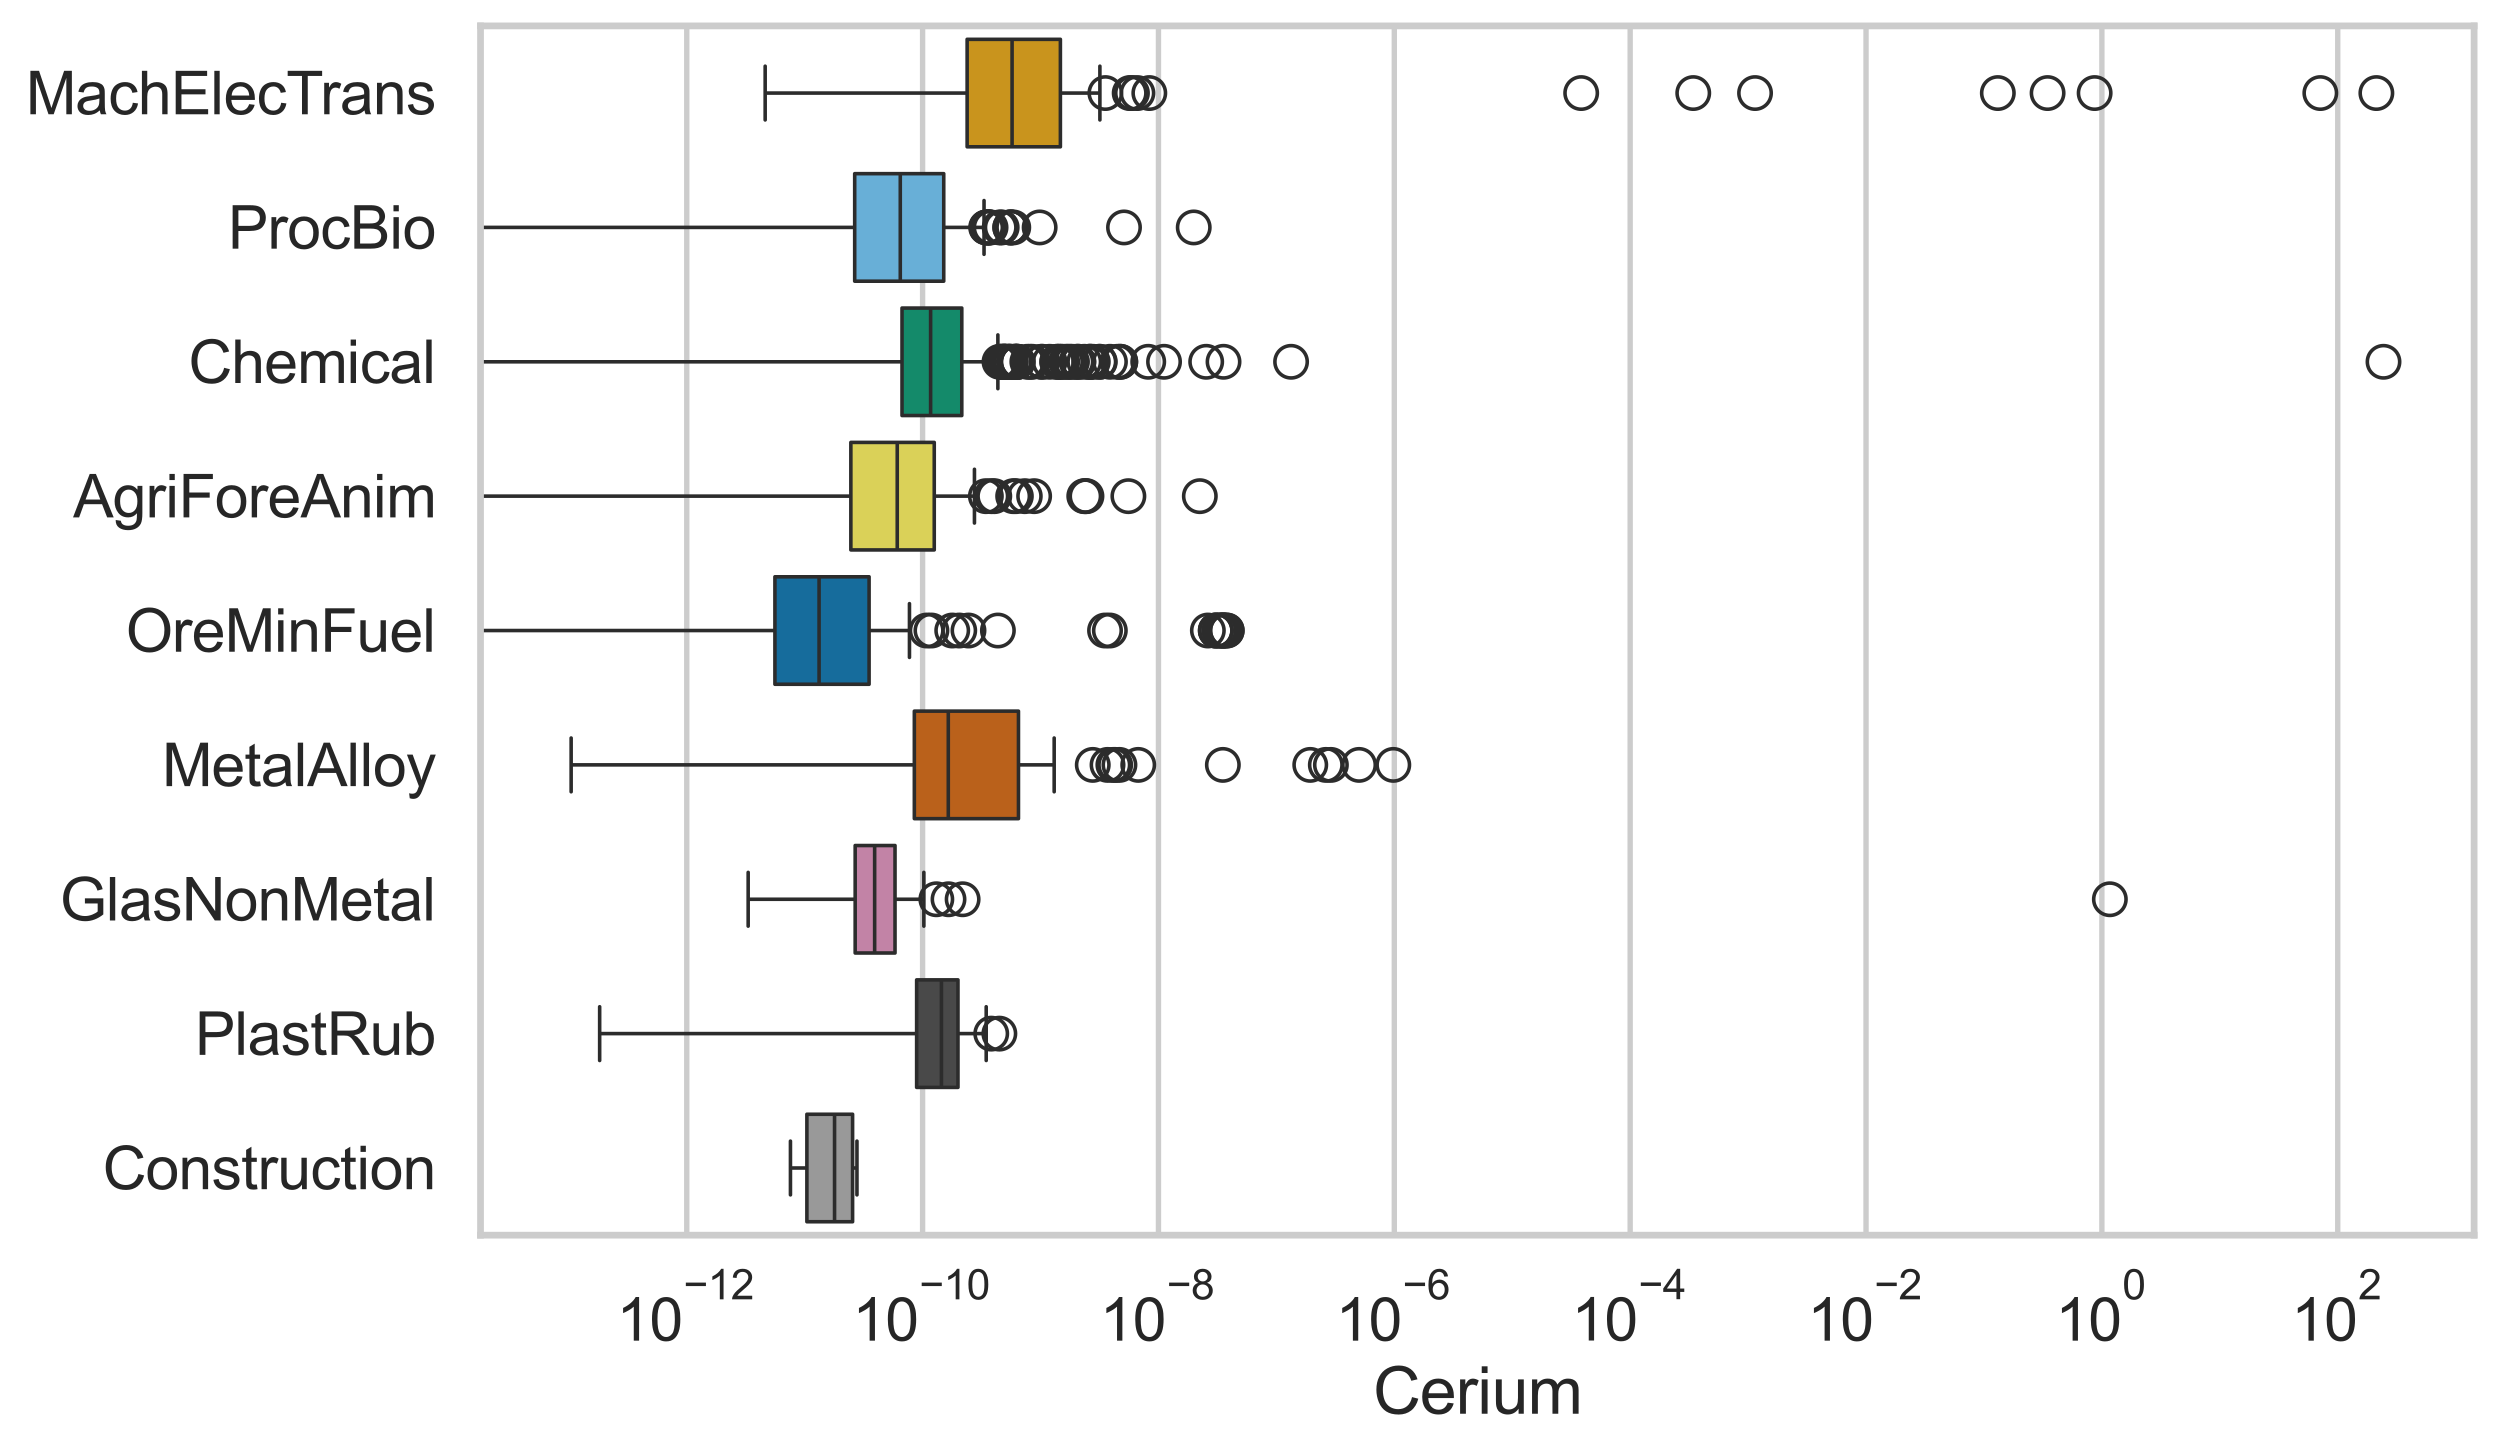 <?xml version="1.0" encoding="utf-8" standalone="no"?>
<!DOCTYPE svg PUBLIC "-//W3C//DTD SVG 1.1//EN"
  "http://www.w3.org/Graphics/SVG/1.1/DTD/svg11.dtd">
<svg xmlns:xlink="http://www.w3.org/1999/xlink" width="695.577pt" height="404.121pt" viewBox="0 0 695.577 404.121" xmlns="http://www.w3.org/2000/svg" version="1.1">
 <defs>
  <style type="text/css">*{stroke-linejoin: round; stroke-linecap: butt}</style>
 </defs>
 <g id="figure_1">
  <g id="patch_1">
   <path d="M 0 404.121 
L 695.577 404.121 
L 695.577 0 
L 0 0 
z
" style="fill: #ffffff"/>
  </g>
  <g id="axes_1">
   <g id="patch_2">
    <path d="M 133.697 343.665 
L 688.377 343.665 
L 688.377 7.2 
L 133.697 7.2 
z
" style="fill: #ffffff"/>
   </g>
   <g id="matplotlib.axis_1">
    <g id="xtick_1">
     <g id="line2d_1">
      <path d="M 191.075 343.665 
L 191.075 7.2 
" clip-path="url(#ped6ad62473)" style="fill: none; stroke: #cccccc; stroke-width: 1.5; stroke-linecap: round"/>
     </g>
     <g id="text_1">
      <!-- $\mathdefault{10^{-12}}$ -->
      <g style="fill: #262626" transform="translate(171.523 373.18) scale(0.165 -0.165)">
       <defs>
        <path id="ArialMT-31" d="M 2384 0 
L 1822 0 
L 1822 3584 
Q 1619 3391 1289 3197 
Q 959 3003 697 2906 
L 697 3450 
Q 1169 3672 1522 3987 
Q 1875 4303 2022 4600 
L 2384 4600 
L 2384 0 
z
" transform="scale(0.016)"/>
        <path id="ArialMT-30" d="M 266 2259 
Q 266 3072 433 3567 
Q 600 4063 929 4331 
Q 1259 4600 1759 4600 
Q 2128 4600 2406 4451 
Q 2684 4303 2865 4023 
Q 3047 3744 3150 3342 
Q 3253 2941 3253 2259 
Q 3253 1453 3087 958 
Q 2922 463 2592 192 
Q 2263 -78 1759 -78 
Q 1097 -78 719 397 
Q 266 969 266 2259 
z
M 844 2259 
Q 844 1131 1108 757 
Q 1372 384 1759 384 
Q 2147 384 2411 759 
Q 2675 1134 2675 2259 
Q 2675 3391 2411 3762 
Q 2147 4134 1753 4134 
Q 1366 4134 1134 3806 
Q 844 3388 844 2259 
z
" transform="scale(0.016)"/>
        <path id="ArialMT-2212" d="M 3381 1997 
L 356 1997 
L 356 2522 
L 3381 2522 
L 3381 1997 
z
" transform="scale(0.016)"/>
        <path id="ArialMT-32" d="M 3222 541 
L 3222 0 
L 194 0 
Q 188 203 259 391 
Q 375 700 629 1000 
Q 884 1300 1366 1694 
Q 2113 2306 2375 2664 
Q 2638 3022 2638 3341 
Q 2638 3675 2398 3904 
Q 2159 4134 1775 4134 
Q 1369 4134 1125 3890 
Q 881 3647 878 3216 
L 300 3275 
Q 359 3922 746 4261 
Q 1134 4600 1788 4600 
Q 2447 4600 2831 4234 
Q 3216 3869 3216 3328 
Q 3216 3053 3103 2787 
Q 2991 2522 2730 2228 
Q 2469 1934 1863 1422 
Q 1356 997 1212 845 
Q 1069 694 975 541 
L 3222 541 
z
" transform="scale(0.016)"/>
       </defs>
       <use xlink:href="#ArialMT-31" transform="translate(0 0.994)"/>
       <use xlink:href="#ArialMT-30" transform="translate(55.615 0.994)"/>
       <use xlink:href="#ArialMT-2212" transform="translate(112.973 70.688) scale(0.7)"/>
       <use xlink:href="#ArialMT-31" transform="translate(153.852 70.688) scale(0.7)"/>
       <use xlink:href="#ArialMT-32" transform="translate(192.782 70.688) scale(0.7)"/>
      </g>
     </g>
    </g>
    <g id="xtick_2">
     <g id="line2d_2">
      <path d="M 256.697 343.665 
L 256.697 7.2 
" clip-path="url(#ped6ad62473)" style="fill: none; stroke: #cccccc; stroke-width: 1.5; stroke-linecap: round"/>
     </g>
     <g id="text_2">
      <!-- $\mathdefault{10^{-10}}$ -->
      <g style="fill: #262626" transform="translate(237.145 373.18) scale(0.165 -0.165)">
       <use xlink:href="#ArialMT-31" transform="translate(0 0.994)"/>
       <use xlink:href="#ArialMT-30" transform="translate(55.615 0.994)"/>
       <use xlink:href="#ArialMT-2212" transform="translate(112.973 70.688) scale(0.7)"/>
       <use xlink:href="#ArialMT-31" transform="translate(153.852 70.688) scale(0.7)"/>
       <use xlink:href="#ArialMT-30" transform="translate(192.782 70.688) scale(0.7)"/>
      </g>
     </g>
    </g>
    <g id="xtick_3">
     <g id="line2d_3">
      <path d="M 322.319 343.665 
L 322.319 7.2 
" clip-path="url(#ped6ad62473)" style="fill: none; stroke: #cccccc; stroke-width: 1.5; stroke-linecap: round"/>
     </g>
     <g id="text_3">
      <!-- $\mathdefault{10^{-8}}$ -->
      <g style="fill: #262626" transform="translate(305.984 373.18) scale(0.165 -0.165)">
       <defs>
        <path id="ArialMT-38" d="M 1131 2484 
Q 781 2613 612 2850 
Q 444 3088 444 3419 
Q 444 3919 803 4259 
Q 1163 4600 1759 4600 
Q 2359 4600 2725 4251 
Q 3091 3903 3091 3403 
Q 3091 3084 2923 2848 
Q 2756 2613 2416 2484 
Q 2838 2347 3058 2040 
Q 3278 1734 3278 1309 
Q 3278 722 2862 322 
Q 2447 -78 1769 -78 
Q 1091 -78 675 323 
Q 259 725 259 1325 
Q 259 1772 486 2073 
Q 713 2375 1131 2484 
z
M 1019 3438 
Q 1019 3113 1228 2906 
Q 1438 2700 1772 2700 
Q 2097 2700 2305 2904 
Q 2513 3109 2513 3406 
Q 2513 3716 2298 3927 
Q 2084 4138 1766 4138 
Q 1444 4138 1231 3931 
Q 1019 3725 1019 3438 
z
M 838 1322 
Q 838 1081 952 856 
Q 1066 631 1291 507 
Q 1516 384 1775 384 
Q 2178 384 2440 643 
Q 2703 903 2703 1303 
Q 2703 1709 2433 1975 
Q 2163 2241 1756 2241 
Q 1359 2241 1098 1978 
Q 838 1716 838 1322 
z
" transform="scale(0.016)"/>
       </defs>
       <use xlink:href="#ArialMT-31" transform="translate(0 0.994)"/>
       <use xlink:href="#ArialMT-30" transform="translate(55.615 0.994)"/>
       <use xlink:href="#ArialMT-2212" transform="translate(112.973 70.688) scale(0.7)"/>
       <use xlink:href="#ArialMT-38" transform="translate(153.852 70.688) scale(0.7)"/>
      </g>
     </g>
    </g>
    <g id="xtick_4">
     <g id="line2d_4">
      <path d="M 387.941 343.665 
L 387.941 7.2 
" clip-path="url(#ped6ad62473)" style="fill: none; stroke: #cccccc; stroke-width: 1.5; stroke-linecap: round"/>
     </g>
     <g id="text_4">
      <!-- $\mathdefault{10^{-6}}$ -->
      <g style="fill: #262626" transform="translate(371.606 373.18) scale(0.165 -0.165)">
       <defs>
        <path id="ArialMT-36" d="M 3184 3459 
L 2625 3416 
Q 2550 3747 2413 3897 
Q 2184 4138 1850 4138 
Q 1581 4138 1378 3988 
Q 1113 3794 959 3422 
Q 806 3050 800 2363 
Q 1003 2672 1297 2822 
Q 1591 2972 1913 2972 
Q 2475 2972 2870 2558 
Q 3266 2144 3266 1488 
Q 3266 1056 3080 686 
Q 2894 316 2569 119 
Q 2244 -78 1831 -78 
Q 1128 -78 684 439 
Q 241 956 241 2144 
Q 241 3472 731 4075 
Q 1159 4600 1884 4600 
Q 2425 4600 2770 4297 
Q 3116 3994 3184 3459 
z
M 888 1484 
Q 888 1194 1011 928 
Q 1134 663 1356 523 
Q 1578 384 1822 384 
Q 2178 384 2434 671 
Q 2691 959 2691 1453 
Q 2691 1928 2437 2201 
Q 2184 2475 1800 2475 
Q 1419 2475 1153 2201 
Q 888 1928 888 1484 
z
" transform="scale(0.016)"/>
       </defs>
       <use xlink:href="#ArialMT-31" transform="translate(0 0.994)"/>
       <use xlink:href="#ArialMT-30" transform="translate(55.615 0.994)"/>
       <use xlink:href="#ArialMT-2212" transform="translate(112.973 70.688) scale(0.7)"/>
       <use xlink:href="#ArialMT-36" transform="translate(153.852 70.688) scale(0.7)"/>
      </g>
     </g>
    </g>
    <g id="xtick_5">
     <g id="line2d_5">
      <path d="M 453.563 343.665 
L 453.563 7.2 
" clip-path="url(#ped6ad62473)" style="fill: none; stroke: #cccccc; stroke-width: 1.5; stroke-linecap: round"/>
     </g>
     <g id="text_5">
      <!-- $\mathdefault{10^{-4}}$ -->
      <g style="fill: #262626" transform="translate(437.228 373.015) scale(0.165 -0.165)">
       <defs>
        <path id="ArialMT-34" d="M 2069 0 
L 2069 1097 
L 81 1097 
L 81 1613 
L 2172 4581 
L 2631 4581 
L 2631 1613 
L 3250 1613 
L 3250 1097 
L 2631 1097 
L 2631 0 
L 2069 0 
z
M 2069 1613 
L 2069 3678 
L 634 1613 
L 2069 1613 
z
" transform="scale(0.016)"/>
       </defs>
       <use xlink:href="#ArialMT-31" transform="translate(0 0.202)"/>
       <use xlink:href="#ArialMT-30" transform="translate(55.615 0.202)"/>
       <use xlink:href="#ArialMT-2212" transform="translate(112.973 69.895) scale(0.7)"/>
       <use xlink:href="#ArialMT-34" transform="translate(153.852 69.895) scale(0.7)"/>
      </g>
     </g>
    </g>
    <g id="xtick_6">
     <g id="line2d_6">
      <path d="M 519.185 343.665 
L 519.185 7.2 
" clip-path="url(#ped6ad62473)" style="fill: none; stroke: #cccccc; stroke-width: 1.5; stroke-linecap: round"/>
     </g>
     <g id="text_6">
      <!-- $\mathdefault{10^{-2}}$ -->
      <g style="fill: #262626" transform="translate(502.85 373.18) scale(0.165 -0.165)">
       <use xlink:href="#ArialMT-31" transform="translate(0 0.994)"/>
       <use xlink:href="#ArialMT-30" transform="translate(55.615 0.994)"/>
       <use xlink:href="#ArialMT-2212" transform="translate(112.973 70.688) scale(0.7)"/>
       <use xlink:href="#ArialMT-32" transform="translate(153.852 70.688) scale(0.7)"/>
      </g>
     </g>
    </g>
    <g id="xtick_7">
     <g id="line2d_7">
      <path d="M 584.808 343.665 
L 584.808 7.2 
" clip-path="url(#ped6ad62473)" style="fill: none; stroke: #cccccc; stroke-width: 1.5; stroke-linecap: round"/>
     </g>
     <g id="text_7">
      <!-- $\mathdefault{10^{0}}$ -->
      <g style="fill: #262626" transform="translate(571.855 373.18) scale(0.165 -0.165)">
       <use xlink:href="#ArialMT-31" transform="translate(0 0.994)"/>
       <use xlink:href="#ArialMT-30" transform="translate(55.615 0.994)"/>
       <use xlink:href="#ArialMT-30" transform="translate(112.973 70.688) scale(0.7)"/>
      </g>
     </g>
    </g>
    <g id="xtick_8">
     <g id="line2d_8">
      <path d="M 650.43 343.665 
L 650.43 7.2 
" clip-path="url(#ped6ad62473)" style="fill: none; stroke: #cccccc; stroke-width: 1.5; stroke-linecap: round"/>
     </g>
     <g id="text_8">
      <!-- $\mathdefault{10^{2}}$ -->
      <g style="fill: #262626" transform="translate(637.477 373.18) scale(0.165 -0.165)">
       <use xlink:href="#ArialMT-31" transform="translate(0 0.994)"/>
       <use xlink:href="#ArialMT-30" transform="translate(55.615 0.994)"/>
       <use xlink:href="#ArialMT-32" transform="translate(112.973 70.688) scale(0.7)"/>
      </g>
     </g>
    </g>
    <g id="text_9">
     <!-- Cerium -->
     <g style="fill: #262626" transform="translate(382.034 393.344) scale(0.18 -0.18)">
      <defs>
       <path id="ArialMT-43" d="M 3763 1606 
L 4369 1453 
Q 4178 706 3683 314 
Q 3188 -78 2472 -78 
Q 1731 -78 1267 223 
Q 803 525 561 1097 
Q 319 1669 319 2325 
Q 319 3041 592 3573 
Q 866 4106 1370 4382 
Q 1875 4659 2481 4659 
Q 3169 4659 3637 4309 
Q 4106 3959 4291 3325 
L 3694 3184 
Q 3534 3684 3231 3912 
Q 2928 4141 2469 4141 
Q 1941 4141 1586 3887 
Q 1231 3634 1087 3207 
Q 944 2781 944 2328 
Q 944 1744 1114 1308 
Q 1284 872 1643 656 
Q 2003 441 2422 441 
Q 2931 441 3284 734 
Q 3638 1028 3763 1606 
z
" transform="scale(0.016)"/>
       <path id="ArialMT-65" d="M 2694 1069 
L 3275 997 
Q 3138 488 2766 206 
Q 2394 -75 1816 -75 
Q 1088 -75 661 373 
Q 234 822 234 1631 
Q 234 2469 665 2931 
Q 1097 3394 1784 3394 
Q 2450 3394 2872 2941 
Q 3294 2488 3294 1666 
Q 3294 1616 3291 1516 
L 816 1516 
Q 847 969 1125 678 
Q 1403 388 1819 388 
Q 2128 388 2347 550 
Q 2566 713 2694 1069 
z
M 847 1978 
L 2700 1978 
Q 2663 2397 2488 2606 
Q 2219 2931 1791 2931 
Q 1403 2931 1139 2672 
Q 875 2413 847 1978 
z
" transform="scale(0.016)"/>
       <path id="ArialMT-72" d="M 416 0 
L 416 3319 
L 922 3319 
L 922 2816 
Q 1116 3169 1280 3281 
Q 1444 3394 1641 3394 
Q 1925 3394 2219 3213 
L 2025 2691 
Q 1819 2813 1613 2813 
Q 1428 2813 1281 2702 
Q 1134 2591 1072 2394 
Q 978 2094 978 1738 
L 978 0 
L 416 0 
z
" transform="scale(0.016)"/>
       <path id="ArialMT-69" d="M 425 3934 
L 425 4581 
L 988 4581 
L 988 3934 
L 425 3934 
z
M 425 0 
L 425 3319 
L 988 3319 
L 988 0 
L 425 0 
z
" transform="scale(0.016)"/>
       <path id="ArialMT-75" d="M 2597 0 
L 2597 488 
Q 2209 -75 1544 -75 
Q 1250 -75 995 37 
Q 741 150 617 320 
Q 494 491 444 738 
Q 409 903 409 1263 
L 409 3319 
L 972 3319 
L 972 1478 
Q 972 1038 1006 884 
Q 1059 663 1231 536 
Q 1403 409 1656 409 
Q 1909 409 2131 539 
Q 2353 669 2445 892 
Q 2538 1116 2538 1541 
L 2538 3319 
L 3100 3319 
L 3100 0 
L 2597 0 
z
" transform="scale(0.016)"/>
       <path id="ArialMT-6d" d="M 422 0 
L 422 3319 
L 925 3319 
L 925 2853 
Q 1081 3097 1340 3245 
Q 1600 3394 1931 3394 
Q 2300 3394 2536 3241 
Q 2772 3088 2869 2813 
Q 3263 3394 3894 3394 
Q 4388 3394 4653 3120 
Q 4919 2847 4919 2278 
L 4919 0 
L 4359 0 
L 4359 2091 
Q 4359 2428 4304 2576 
Q 4250 2725 4106 2815 
Q 3963 2906 3769 2906 
Q 3419 2906 3187 2673 
Q 2956 2441 2956 1928 
L 2956 0 
L 2394 0 
L 2394 2156 
Q 2394 2531 2256 2718 
Q 2119 2906 1806 2906 
Q 1569 2906 1367 2781 
Q 1166 2656 1075 2415 
Q 984 2175 984 1722 
L 984 0 
L 422 0 
z
" transform="scale(0.016)"/>
      </defs>
      <use xlink:href="#ArialMT-43"/>
      <use xlink:href="#ArialMT-65" transform="translate(72.217 0)"/>
      <use xlink:href="#ArialMT-72" transform="translate(127.832 0)"/>
      <use xlink:href="#ArialMT-69" transform="translate(161.133 0)"/>
      <use xlink:href="#ArialMT-75" transform="translate(183.35 0)"/>
      <use xlink:href="#ArialMT-6d" transform="translate(238.965 0)"/>
     </g>
    </g>
   </g>
   <g id="matplotlib.axis_2">
    <g id="ytick_1">
     <g id="text_10">
      <!-- MachElecTrans -->
      <g style="fill: #262626" transform="translate(7.2 31.798) scale(0.165 -0.165)">
       <defs>
        <path id="ArialMT-4d" d="M 475 0 
L 475 4581 
L 1388 4581 
L 2472 1338 
Q 2622 884 2691 659 
Q 2769 909 2934 1394 
L 4031 4581 
L 4847 4581 
L 4847 0 
L 4263 0 
L 4263 3834 
L 2931 0 
L 2384 0 
L 1059 3900 
L 1059 0 
L 475 0 
z
" transform="scale(0.016)"/>
        <path id="ArialMT-61" d="M 2588 409 
Q 2275 144 1986 34 
Q 1697 -75 1366 -75 
Q 819 -75 525 192 
Q 231 459 231 875 
Q 231 1119 342 1320 
Q 453 1522 633 1644 
Q 813 1766 1038 1828 
Q 1203 1872 1538 1913 
Q 2219 1994 2541 2106 
Q 2544 2222 2544 2253 
Q 2544 2597 2384 2738 
Q 2169 2928 1744 2928 
Q 1347 2928 1158 2789 
Q 969 2650 878 2297 
L 328 2372 
Q 403 2725 575 2942 
Q 747 3159 1072 3276 
Q 1397 3394 1825 3394 
Q 2250 3394 2515 3294 
Q 2781 3194 2906 3042 
Q 3031 2891 3081 2659 
Q 3109 2516 3109 2141 
L 3109 1391 
Q 3109 606 3145 398 
Q 3181 191 3288 0 
L 2700 0 
Q 2613 175 2588 409 
z
M 2541 1666 
Q 2234 1541 1622 1453 
Q 1275 1403 1131 1340 
Q 988 1278 909 1158 
Q 831 1038 831 891 
Q 831 666 1001 516 
Q 1172 366 1500 366 
Q 1825 366 2078 508 
Q 2331 650 2450 897 
Q 2541 1088 2541 1459 
L 2541 1666 
z
" transform="scale(0.016)"/>
        <path id="ArialMT-63" d="M 2588 1216 
L 3141 1144 
Q 3050 572 2676 248 
Q 2303 -75 1759 -75 
Q 1078 -75 664 370 
Q 250 816 250 1647 
Q 250 2184 428 2587 
Q 606 2991 970 3192 
Q 1334 3394 1763 3394 
Q 2303 3394 2647 3120 
Q 2991 2847 3088 2344 
L 2541 2259 
Q 2463 2594 2264 2762 
Q 2066 2931 1784 2931 
Q 1359 2931 1093 2626 
Q 828 2322 828 1663 
Q 828 994 1084 691 
Q 1341 388 1753 388 
Q 2084 388 2306 591 
Q 2528 794 2588 1216 
z
" transform="scale(0.016)"/>
        <path id="ArialMT-68" d="M 422 0 
L 422 4581 
L 984 4581 
L 984 2938 
Q 1378 3394 1978 3394 
Q 2347 3394 2619 3248 
Q 2891 3103 3008 2847 
Q 3125 2591 3125 2103 
L 3125 0 
L 2563 0 
L 2563 2103 
Q 2563 2525 2380 2717 
Q 2197 2909 1863 2909 
Q 1613 2909 1392 2779 
Q 1172 2650 1078 2428 
Q 984 2206 984 1816 
L 984 0 
L 422 0 
z
" transform="scale(0.016)"/>
        <path id="ArialMT-45" d="M 506 0 
L 506 4581 
L 3819 4581 
L 3819 4041 
L 1113 4041 
L 1113 2638 
L 3647 2638 
L 3647 2100 
L 1113 2100 
L 1113 541 
L 3925 541 
L 3925 0 
L 506 0 
z
" transform="scale(0.016)"/>
        <path id="ArialMT-6c" d="M 409 0 
L 409 4581 
L 972 4581 
L 972 0 
L 409 0 
z
" transform="scale(0.016)"/>
        <path id="ArialMT-54" d="M 1659 0 
L 1659 4041 
L 150 4041 
L 150 4581 
L 3781 4581 
L 3781 4041 
L 2266 4041 
L 2266 0 
L 1659 0 
z
" transform="scale(0.016)"/>
        <path id="ArialMT-6e" d="M 422 0 
L 422 3319 
L 928 3319 
L 928 2847 
Q 1294 3394 1984 3394 
Q 2284 3394 2536 3286 
Q 2788 3178 2913 3003 
Q 3038 2828 3088 2588 
Q 3119 2431 3119 2041 
L 3119 0 
L 2556 0 
L 2556 2019 
Q 2556 2363 2490 2533 
Q 2425 2703 2258 2804 
Q 2091 2906 1866 2906 
Q 1506 2906 1245 2678 
Q 984 2450 984 1813 
L 984 0 
L 422 0 
z
" transform="scale(0.016)"/>
        <path id="ArialMT-73" d="M 197 991 
L 753 1078 
Q 800 744 1014 566 
Q 1228 388 1613 388 
Q 2000 388 2187 545 
Q 2375 703 2375 916 
Q 2375 1106 2209 1216 
Q 2094 1291 1634 1406 
Q 1016 1563 777 1677 
Q 538 1791 414 1992 
Q 291 2194 291 2438 
Q 291 2659 392 2848 
Q 494 3038 669 3163 
Q 800 3259 1026 3326 
Q 1253 3394 1513 3394 
Q 1903 3394 2198 3281 
Q 2494 3169 2634 2976 
Q 2775 2784 2828 2463 
L 2278 2388 
Q 2241 2644 2061 2787 
Q 1881 2931 1553 2931 
Q 1166 2931 1000 2803 
Q 834 2675 834 2503 
Q 834 2394 903 2306 
Q 972 2216 1119 2156 
Q 1203 2125 1616 2013 
Q 2213 1853 2448 1751 
Q 2684 1650 2818 1456 
Q 2953 1263 2953 975 
Q 2953 694 2789 445 
Q 2625 197 2315 61 
Q 2006 -75 1616 -75 
Q 969 -75 630 194 
Q 291 463 197 991 
z
" transform="scale(0.016)"/>
       </defs>
       <use xlink:href="#ArialMT-4d"/>
       <use xlink:href="#ArialMT-61" transform="translate(83.301 0)"/>
       <use xlink:href="#ArialMT-63" transform="translate(138.916 0)"/>
       <use xlink:href="#ArialMT-68" transform="translate(188.916 0)"/>
       <use xlink:href="#ArialMT-45" transform="translate(244.531 0)"/>
       <use xlink:href="#ArialMT-6c" transform="translate(311.23 0)"/>
       <use xlink:href="#ArialMT-65" transform="translate(333.447 0)"/>
       <use xlink:href="#ArialMT-63" transform="translate(389.062 0)"/>
       <use xlink:href="#ArialMT-54" transform="translate(439.062 0)"/>
       <use xlink:href="#ArialMT-72" transform="translate(496.396 0)"/>
       <use xlink:href="#ArialMT-61" transform="translate(529.697 0)"/>
       <use xlink:href="#ArialMT-6e" transform="translate(585.312 0)"/>
       <use xlink:href="#ArialMT-73" transform="translate(640.928 0)"/>
      </g>
     </g>
    </g>
    <g id="ytick_2">
     <g id="text_11">
      <!-- ProcBio -->
      <g style="fill: #262626" transform="translate(63.424 69.183) scale(0.165 -0.165)">
       <defs>
        <path id="ArialMT-50" d="M 494 0 
L 494 4581 
L 2222 4581 
Q 2678 4581 2919 4538 
Q 3256 4481 3484 4323 
Q 3713 4166 3852 3881 
Q 3991 3597 3991 3256 
Q 3991 2672 3619 2267 
Q 3247 1863 2275 1863 
L 1100 1863 
L 1100 0 
L 494 0 
z
M 1100 2403 
L 2284 2403 
Q 2872 2403 3119 2622 
Q 3366 2841 3366 3238 
Q 3366 3525 3220 3729 
Q 3075 3934 2838 4000 
Q 2684 4041 2272 4041 
L 1100 4041 
L 1100 2403 
z
" transform="scale(0.016)"/>
        <path id="ArialMT-6f" d="M 213 1659 
Q 213 2581 725 3025 
Q 1153 3394 1769 3394 
Q 2453 3394 2887 2945 
Q 3322 2497 3322 1706 
Q 3322 1066 3130 698 
Q 2938 331 2570 128 
Q 2203 -75 1769 -75 
Q 1072 -75 642 372 
Q 213 819 213 1659 
z
M 791 1659 
Q 791 1022 1069 705 
Q 1347 388 1769 388 
Q 2188 388 2466 706 
Q 2744 1025 2744 1678 
Q 2744 2294 2464 2611 
Q 2184 2928 1769 2928 
Q 1347 2928 1069 2612 
Q 791 2297 791 1659 
z
" transform="scale(0.016)"/>
        <path id="ArialMT-42" d="M 469 0 
L 469 4581 
L 2188 4581 
Q 2713 4581 3030 4442 
Q 3347 4303 3526 4014 
Q 3706 3725 3706 3409 
Q 3706 3116 3547 2856 
Q 3388 2597 3066 2438 
Q 3481 2316 3704 2022 
Q 3928 1728 3928 1328 
Q 3928 1006 3792 729 
Q 3656 453 3456 303 
Q 3256 153 2954 76 
Q 2653 0 2216 0 
L 469 0 
z
M 1075 2656 
L 2066 2656 
Q 2469 2656 2644 2709 
Q 2875 2778 2992 2937 
Q 3109 3097 3109 3338 
Q 3109 3566 3000 3739 
Q 2891 3913 2687 3977 
Q 2484 4041 1991 4041 
L 1075 4041 
L 1075 2656 
z
M 1075 541 
L 2216 541 
Q 2509 541 2628 563 
Q 2838 600 2978 687 
Q 3119 775 3209 942 
Q 3300 1109 3300 1328 
Q 3300 1584 3169 1773 
Q 3038 1963 2805 2039 
Q 2572 2116 2134 2116 
L 1075 2116 
L 1075 541 
z
" transform="scale(0.016)"/>
       </defs>
       <use xlink:href="#ArialMT-50"/>
       <use xlink:href="#ArialMT-72" transform="translate(66.699 0)"/>
       <use xlink:href="#ArialMT-6f" transform="translate(100 0)"/>
       <use xlink:href="#ArialMT-63" transform="translate(155.615 0)"/>
       <use xlink:href="#ArialMT-42" transform="translate(205.615 0)"/>
       <use xlink:href="#ArialMT-69" transform="translate(272.314 0)"/>
       <use xlink:href="#ArialMT-6f" transform="translate(294.531 0)"/>
      </g>
     </g>
    </g>
    <g id="ytick_3">
     <g id="text_12">
      <!-- Chemical -->
      <g style="fill: #262626" transform="translate(52.428 106.568) scale(0.165 -0.165)">
       <use xlink:href="#ArialMT-43"/>
       <use xlink:href="#ArialMT-68" transform="translate(72.217 0)"/>
       <use xlink:href="#ArialMT-65" transform="translate(127.832 0)"/>
       <use xlink:href="#ArialMT-6d" transform="translate(183.447 0)"/>
       <use xlink:href="#ArialMT-69" transform="translate(266.748 0)"/>
       <use xlink:href="#ArialMT-63" transform="translate(288.965 0)"/>
       <use xlink:href="#ArialMT-61" transform="translate(338.965 0)"/>
       <use xlink:href="#ArialMT-6c" transform="translate(394.58 0)"/>
      </g>
     </g>
    </g>
    <g id="ytick_4">
     <g id="text_13">
      <!-- AgriForeAnim -->
      <g style="fill: #262626" transform="translate(20.341 143.953) scale(0.165 -0.165)">
       <defs>
        <path id="ArialMT-41" d="M -9 0 
L 1750 4581 
L 2403 4581 
L 4278 0 
L 3588 0 
L 3053 1388 
L 1138 1388 
L 634 0 
L -9 0 
z
M 1313 1881 
L 2866 1881 
L 2388 3150 
Q 2169 3728 2063 4100 
Q 1975 3659 1816 3225 
L 1313 1881 
z
" transform="scale(0.016)"/>
        <path id="ArialMT-67" d="M 319 -275 
L 866 -356 
Q 900 -609 1056 -725 
Q 1266 -881 1628 -881 
Q 2019 -881 2231 -725 
Q 2444 -569 2519 -288 
Q 2563 -116 2559 434 
Q 2191 0 1641 0 
Q 956 0 581 494 
Q 206 988 206 1678 
Q 206 2153 378 2554 
Q 550 2956 876 3175 
Q 1203 3394 1644 3394 
Q 2231 3394 2613 2919 
L 2613 3319 
L 3131 3319 
L 3131 450 
Q 3131 -325 2973 -648 
Q 2816 -972 2473 -1159 
Q 2131 -1347 1631 -1347 
Q 1038 -1347 672 -1080 
Q 306 -813 319 -275 
z
M 784 1719 
Q 784 1066 1043 766 
Q 1303 466 1694 466 
Q 2081 466 2343 764 
Q 2606 1063 2606 1700 
Q 2606 2309 2336 2618 
Q 2066 2928 1684 2928 
Q 1309 2928 1046 2623 
Q 784 2319 784 1719 
z
" transform="scale(0.016)"/>
        <path id="ArialMT-46" d="M 525 0 
L 525 4581 
L 3616 4581 
L 3616 4041 
L 1131 4041 
L 1131 2622 
L 3281 2622 
L 3281 2081 
L 1131 2081 
L 1131 0 
L 525 0 
z
" transform="scale(0.016)"/>
       </defs>
       <use xlink:href="#ArialMT-41"/>
       <use xlink:href="#ArialMT-67" transform="translate(66.699 0)"/>
       <use xlink:href="#ArialMT-72" transform="translate(122.314 0)"/>
       <use xlink:href="#ArialMT-69" transform="translate(155.615 0)"/>
       <use xlink:href="#ArialMT-46" transform="translate(177.832 0)"/>
       <use xlink:href="#ArialMT-6f" transform="translate(238.916 0)"/>
       <use xlink:href="#ArialMT-72" transform="translate(294.531 0)"/>
       <use xlink:href="#ArialMT-65" transform="translate(327.832 0)"/>
       <use xlink:href="#ArialMT-41" transform="translate(383.447 0)"/>
       <use xlink:href="#ArialMT-6e" transform="translate(450.146 0)"/>
       <use xlink:href="#ArialMT-69" transform="translate(505.762 0)"/>
       <use xlink:href="#ArialMT-6d" transform="translate(527.979 0)"/>
      </g>
     </g>
    </g>
    <g id="ytick_5">
     <g id="text_14">
      <!-- OreMinFuel -->
      <g style="fill: #262626" transform="translate(35.013 181.337) scale(0.165 -0.165)">
       <defs>
        <path id="ArialMT-4f" d="M 309 2231 
Q 309 3372 921 4017 
Q 1534 4663 2503 4663 
Q 3138 4663 3647 4359 
Q 4156 4056 4423 3514 
Q 4691 2972 4691 2284 
Q 4691 1588 4409 1038 
Q 4128 488 3612 205 
Q 3097 -78 2500 -78 
Q 1853 -78 1343 234 
Q 834 547 571 1087 
Q 309 1628 309 2231 
z
M 934 2222 
Q 934 1394 1379 917 
Q 1825 441 2497 441 
Q 3181 441 3623 922 
Q 4066 1403 4066 2288 
Q 4066 2847 3877 3264 
Q 3688 3681 3323 3911 
Q 2959 4141 2506 4141 
Q 1863 4141 1398 3698 
Q 934 3256 934 2222 
z
" transform="scale(0.016)"/>
       </defs>
       <use xlink:href="#ArialMT-4f"/>
       <use xlink:href="#ArialMT-72" transform="translate(77.783 0)"/>
       <use xlink:href="#ArialMT-65" transform="translate(111.084 0)"/>
       <use xlink:href="#ArialMT-4d" transform="translate(166.699 0)"/>
       <use xlink:href="#ArialMT-69" transform="translate(250 0)"/>
       <use xlink:href="#ArialMT-6e" transform="translate(272.217 0)"/>
       <use xlink:href="#ArialMT-46" transform="translate(327.832 0)"/>
       <use xlink:href="#ArialMT-75" transform="translate(388.916 0)"/>
       <use xlink:href="#ArialMT-65" transform="translate(444.531 0)"/>
       <use xlink:href="#ArialMT-6c" transform="translate(500.146 0)"/>
      </g>
     </g>
    </g>
    <g id="ytick_6">
     <g id="text_15">
      <!-- MetalAlloy -->
      <g style="fill: #262626" transform="translate(45.088 218.722) scale(0.165 -0.165)">
       <defs>
        <path id="ArialMT-74" d="M 1650 503 
L 1731 6 
Q 1494 -44 1306 -44 
Q 1000 -44 831 53 
Q 663 150 594 308 
Q 525 466 525 972 
L 525 2881 
L 113 2881 
L 113 3319 
L 525 3319 
L 525 4141 
L 1084 4478 
L 1084 3319 
L 1650 3319 
L 1650 2881 
L 1084 2881 
L 1084 941 
Q 1084 700 1114 631 
Q 1144 563 1211 522 
Q 1278 481 1403 481 
Q 1497 481 1650 503 
z
" transform="scale(0.016)"/>
        <path id="ArialMT-79" d="M 397 -1278 
L 334 -750 
Q 519 -800 656 -800 
Q 844 -800 956 -737 
Q 1069 -675 1141 -563 
Q 1194 -478 1313 -144 
Q 1328 -97 1363 -6 
L 103 3319 
L 709 3319 
L 1400 1397 
Q 1534 1031 1641 628 
Q 1738 1016 1872 1384 
L 2581 3319 
L 3144 3319 
L 1881 -56 
Q 1678 -603 1566 -809 
Q 1416 -1088 1222 -1217 
Q 1028 -1347 759 -1347 
Q 597 -1347 397 -1278 
z
" transform="scale(0.016)"/>
       </defs>
       <use xlink:href="#ArialMT-4d"/>
       <use xlink:href="#ArialMT-65" transform="translate(83.301 0)"/>
       <use xlink:href="#ArialMT-74" transform="translate(138.916 0)"/>
       <use xlink:href="#ArialMT-61" transform="translate(166.699 0)"/>
       <use xlink:href="#ArialMT-6c" transform="translate(222.314 0)"/>
       <use xlink:href="#ArialMT-41" transform="translate(244.531 0)"/>
       <use xlink:href="#ArialMT-6c" transform="translate(311.23 0)"/>
       <use xlink:href="#ArialMT-6c" transform="translate(333.447 0)"/>
       <use xlink:href="#ArialMT-6f" transform="translate(355.664 0)"/>
       <use xlink:href="#ArialMT-79" transform="translate(411.279 0)"/>
      </g>
     </g>
    </g>
    <g id="ytick_7">
     <g id="text_16">
      <!-- GlasNonMetal -->
      <g style="fill: #262626" transform="translate(16.659 256.107) scale(0.165 -0.165)">
       <defs>
        <path id="ArialMT-47" d="M 2638 1797 
L 2638 2334 
L 4578 2338 
L 4578 638 
Q 4131 281 3656 101 
Q 3181 -78 2681 -78 
Q 2006 -78 1454 211 
Q 903 500 622 1047 
Q 341 1594 341 2269 
Q 341 2938 620 3517 
Q 900 4097 1425 4378 
Q 1950 4659 2634 4659 
Q 3131 4659 3532 4498 
Q 3934 4338 4162 4050 
Q 4391 3763 4509 3300 
L 3963 3150 
Q 3859 3500 3706 3700 
Q 3553 3900 3268 4020 
Q 2984 4141 2638 4141 
Q 2222 4141 1919 4014 
Q 1616 3888 1430 3681 
Q 1244 3475 1141 3228 
Q 966 2803 966 2306 
Q 966 1694 1177 1281 
Q 1388 869 1791 669 
Q 2194 469 2647 469 
Q 3041 469 3416 620 
Q 3791 772 3984 944 
L 3984 1797 
L 2638 1797 
z
" transform="scale(0.016)"/>
        <path id="ArialMT-4e" d="M 488 0 
L 488 4581 
L 1109 4581 
L 3516 984 
L 3516 4581 
L 4097 4581 
L 4097 0 
L 3475 0 
L 1069 3600 
L 1069 0 
L 488 0 
z
" transform="scale(0.016)"/>
       </defs>
       <use xlink:href="#ArialMT-47"/>
       <use xlink:href="#ArialMT-6c" transform="translate(77.783 0)"/>
       <use xlink:href="#ArialMT-61" transform="translate(100 0)"/>
       <use xlink:href="#ArialMT-73" transform="translate(155.615 0)"/>
       <use xlink:href="#ArialMT-4e" transform="translate(205.615 0)"/>
       <use xlink:href="#ArialMT-6f" transform="translate(277.832 0)"/>
       <use xlink:href="#ArialMT-6e" transform="translate(333.447 0)"/>
       <use xlink:href="#ArialMT-4d" transform="translate(389.062 0)"/>
       <use xlink:href="#ArialMT-65" transform="translate(472.363 0)"/>
       <use xlink:href="#ArialMT-74" transform="translate(527.979 0)"/>
       <use xlink:href="#ArialMT-61" transform="translate(555.762 0)"/>
       <use xlink:href="#ArialMT-6c" transform="translate(611.377 0)"/>
      </g>
     </g>
    </g>
    <g id="ytick_8">
     <g id="text_17">
      <!-- PlastRub -->
      <g style="fill: #262626" transform="translate(54.248 293.492) scale(0.165 -0.165)">
       <defs>
        <path id="ArialMT-52" d="M 503 0 
L 503 4581 
L 2534 4581 
Q 3147 4581 3465 4457 
Q 3784 4334 3975 4021 
Q 4166 3709 4166 3331 
Q 4166 2844 3850 2509 
Q 3534 2175 2875 2084 
Q 3116 1969 3241 1856 
Q 3506 1613 3744 1247 
L 4541 0 
L 3778 0 
L 3172 953 
Q 2906 1366 2734 1584 
Q 2563 1803 2427 1890 
Q 2291 1978 2150 2013 
Q 2047 2034 1813 2034 
L 1109 2034 
L 1109 0 
L 503 0 
z
M 1109 2559 
L 2413 2559 
Q 2828 2559 3062 2645 
Q 3297 2731 3419 2920 
Q 3541 3109 3541 3331 
Q 3541 3656 3305 3865 
Q 3069 4075 2559 4075 
L 1109 4075 
L 1109 2559 
z
" transform="scale(0.016)"/>
        <path id="ArialMT-62" d="M 941 0 
L 419 0 
L 419 4581 
L 981 4581 
L 981 2947 
Q 1338 3394 1891 3394 
Q 2197 3394 2470 3270 
Q 2744 3147 2920 2923 
Q 3097 2700 3197 2384 
Q 3297 2069 3297 1709 
Q 3297 856 2875 390 
Q 2453 -75 1863 -75 
Q 1275 -75 941 416 
L 941 0 
z
M 934 1684 
Q 934 1088 1097 822 
Q 1363 388 1816 388 
Q 2184 388 2453 708 
Q 2722 1028 2722 1663 
Q 2722 2313 2464 2622 
Q 2206 2931 1841 2931 
Q 1472 2931 1203 2611 
Q 934 2291 934 1684 
z
" transform="scale(0.016)"/>
       </defs>
       <use xlink:href="#ArialMT-50"/>
       <use xlink:href="#ArialMT-6c" transform="translate(66.699 0)"/>
       <use xlink:href="#ArialMT-61" transform="translate(88.916 0)"/>
       <use xlink:href="#ArialMT-73" transform="translate(144.531 0)"/>
       <use xlink:href="#ArialMT-74" transform="translate(194.531 0)"/>
       <use xlink:href="#ArialMT-52" transform="translate(222.314 0)"/>
       <use xlink:href="#ArialMT-75" transform="translate(294.531 0)"/>
       <use xlink:href="#ArialMT-62" transform="translate(350.146 0)"/>
      </g>
     </g>
    </g>
    <g id="ytick_9">
     <g id="text_18">
      <!-- Construction -->
      <g style="fill: #262626" transform="translate(28.575 330.877) scale(0.165 -0.165)">
       <use xlink:href="#ArialMT-43"/>
       <use xlink:href="#ArialMT-6f" transform="translate(72.217 0)"/>
       <use xlink:href="#ArialMT-6e" transform="translate(127.832 0)"/>
       <use xlink:href="#ArialMT-73" transform="translate(183.447 0)"/>
       <use xlink:href="#ArialMT-74" transform="translate(233.447 0)"/>
       <use xlink:href="#ArialMT-72" transform="translate(261.23 0)"/>
       <use xlink:href="#ArialMT-75" transform="translate(294.531 0)"/>
       <use xlink:href="#ArialMT-63" transform="translate(350.146 0)"/>
       <use xlink:href="#ArialMT-74" transform="translate(400.146 0)"/>
       <use xlink:href="#ArialMT-69" transform="translate(427.93 0)"/>
       <use xlink:href="#ArialMT-6f" transform="translate(450.146 0)"/>
       <use xlink:href="#ArialMT-6e" transform="translate(505.762 0)"/>
      </g>
     </g>
    </g>
   </g>
   <g id="patch_3">
    <path d="M 269.087 10.938 
L 269.087 40.846 
L 295.032 40.846 
L 295.032 10.938 
L 269.087 10.938 
z
" clip-path="url(#ped6ad62473)" style="fill: #c9941d; stroke: #2c2c2c; stroke-linejoin: miter"/>
   </g>
   <g id="line2d_9">
    <path d="M 269.087 25.892 
L 212.894 25.892 
" clip-path="url(#ped6ad62473)" style="fill: none; stroke: #2c2c2c"/>
   </g>
   <g id="line2d_10">
    <path d="M 295.032 25.892 
L 306.023 25.892 
" clip-path="url(#ped6ad62473)" style="fill: none; stroke: #2c2c2c"/>
   </g>
   <g id="line2d_11">
    <path d="M 212.894 18.415 
L 212.894 33.369 
" clip-path="url(#ped6ad62473)" style="fill: none; stroke: #2c2c2c; stroke-linecap: round"/>
   </g>
   <g id="line2d_12">
    <path d="M 306.023 18.415 
L 306.023 33.369 
" clip-path="url(#ped6ad62473)" style="fill: none; stroke: #2c2c2c; stroke-linecap: round"/>
   </g>
   <g id="line2d_13">
    <defs>
     <path id="mbbe9d359b8" d="M 0 4.5 
C 1.193 4.5 2.338 4.026 3.182 3.182 
C 4.026 2.338 4.5 1.193 4.5 0 
C 4.5 -1.193 4.026 -2.338 3.182 -3.182 
C 2.338 -4.026 1.193 -4.5 0 -4.5 
C -1.193 -4.5 -2.338 -4.026 -3.182 -3.182 
C -4.026 -2.338 -4.5 -1.193 -4.5 0 
C -4.5 1.193 -4.026 2.338 -3.182 3.182 
C -2.338 4.026 -1.193 4.5 0 4.5 
z
" style="stroke: #2c2c2c"/>
    </defs>
    <g clip-path="url(#ped6ad62473)">
     <use xlink:href="#mbbe9d359b8" x="314.944" y="25.892" style="fill-opacity: 0; stroke: #2c2c2c"/>
     <use xlink:href="#mbbe9d359b8" x="316.467" y="25.892" style="fill-opacity: 0; stroke: #2c2c2c"/>
     <use xlink:href="#mbbe9d359b8" x="314.312" y="25.892" style="fill-opacity: 0; stroke: #2c2c2c"/>
     <use xlink:href="#mbbe9d359b8" x="307.546" y="25.892" style="fill-opacity: 0; stroke: #2c2c2c"/>
     <use xlink:href="#mbbe9d359b8" x="555.859" y="25.892" style="fill-opacity: 0; stroke: #2c2c2c"/>
     <use xlink:href="#mbbe9d359b8" x="582.793" y="25.892" style="fill-opacity: 0; stroke: #2c2c2c"/>
     <use xlink:href="#mbbe9d359b8" x="439.931" y="25.892" style="fill-opacity: 0; stroke: #2c2c2c"/>
     <use xlink:href="#mbbe9d359b8" x="488.309" y="25.892" style="fill-opacity: 0; stroke: #2c2c2c"/>
     <use xlink:href="#mbbe9d359b8" x="645.589" y="25.892" style="fill-opacity: 0; stroke: #2c2c2c"/>
     <use xlink:href="#mbbe9d359b8" x="569.704" y="25.892" style="fill-opacity: 0; stroke: #2c2c2c"/>
     <use xlink:href="#mbbe9d359b8" x="319.776" y="25.892" style="fill-opacity: 0; stroke: #2c2c2c"/>
     <use xlink:href="#mbbe9d359b8" x="471.115" y="25.892" style="fill-opacity: 0; stroke: #2c2c2c"/>
     <use xlink:href="#mbbe9d359b8" x="661.18" y="25.892" style="fill-opacity: 0; stroke: #2c2c2c"/>
    </g>
   </g>
   <g id="patch_4">
    <path d="M 237.802 48.323 
L 237.802 78.231 
L 262.578 78.231 
L 262.578 48.323 
L 237.802 48.323 
z
" clip-path="url(#ped6ad62473)" style="fill: #68afd7; stroke: #2c2c2c; stroke-linejoin: miter"/>
   </g>
   <g id="line2d_14">
    <path d="M 237.802 63.277 
L -1 63.277 
" clip-path="url(#ped6ad62473)" style="fill: none; stroke: #2c2c2c"/>
   </g>
   <g id="line2d_15">
    <path d="M 262.578 63.277 
L 273.788 63.277 
" clip-path="url(#ped6ad62473)" style="fill: none; stroke: #2c2c2c"/>
   </g>
   <g id="line2d_16">
    <path clip-path="url(#ped6ad62473)" style="fill: none; stroke: #2c2c2c; stroke-linecap: round"/>
   </g>
   <g id="line2d_17">
    <path d="M 273.788 55.8 
L 273.788 70.754 
" clip-path="url(#ped6ad62473)" style="fill: none; stroke: #2c2c2c; stroke-linecap: round"/>
   </g>
   <g id="line2d_18">
    <g clip-path="url(#ped6ad62473)">
     <use xlink:href="#mbbe9d359b8" x="274.558" y="63.277" style="fill-opacity: 0; stroke: #2c2c2c"/>
     <use xlink:href="#mbbe9d359b8" x="275.601" y="63.277" style="fill-opacity: 0; stroke: #2c2c2c"/>
     <use xlink:href="#mbbe9d359b8" x="332.132" y="63.277" style="fill-opacity: 0; stroke: #2c2c2c"/>
     <use xlink:href="#mbbe9d359b8" x="281.921" y="63.277" style="fill-opacity: 0; stroke: #2c2c2c"/>
     <use xlink:href="#mbbe9d359b8" x="289.261" y="63.277" style="fill-opacity: 0; stroke: #2c2c2c"/>
     <use xlink:href="#mbbe9d359b8" x="278.698" y="63.277" style="fill-opacity: 0; stroke: #2c2c2c"/>
     <use xlink:href="#mbbe9d359b8" x="275.091" y="63.277" style="fill-opacity: 0; stroke: #2c2c2c"/>
     <use xlink:href="#mbbe9d359b8" x="275.115" y="63.277" style="fill-opacity: 0; stroke: #2c2c2c"/>
     <use xlink:href="#mbbe9d359b8" x="312.731" y="63.277" style="fill-opacity: 0; stroke: #2c2c2c"/>
     <use xlink:href="#mbbe9d359b8" x="281.069" y="63.277" style="fill-opacity: 0; stroke: #2c2c2c"/>
     <use xlink:href="#mbbe9d359b8" x="275.156" y="63.277" style="fill-opacity: 0; stroke: #2c2c2c"/>
     <use xlink:href="#mbbe9d359b8" x="274.54" y="63.277" style="fill-opacity: 0; stroke: #2c2c2c"/>
     <use xlink:href="#mbbe9d359b8" x="274.375" y="63.277" style="fill-opacity: 0; stroke: #2c2c2c"/>
     <use xlink:href="#mbbe9d359b8" x="281.098" y="63.277" style="fill-opacity: 0; stroke: #2c2c2c"/>
     <use xlink:href="#mbbe9d359b8" x="281.242" y="63.277" style="fill-opacity: 0; stroke: #2c2c2c"/>
     <use xlink:href="#mbbe9d359b8" x="278.146" y="63.277" style="fill-opacity: 0; stroke: #2c2c2c"/>
    </g>
   </g>
   <g id="patch_5">
    <path d="M 250.969 85.708 
L 250.969 115.616 
L 267.599 115.616 
L 267.599 85.708 
L 250.969 85.708 
z
" clip-path="url(#ped6ad62473)" style="fill: #148a6a; stroke: #2c2c2c; stroke-linejoin: miter"/>
   </g>
   <g id="line2d_19">
    <path d="M 250.969 100.662 
L -1 100.662 
" clip-path="url(#ped6ad62473)" style="fill: none; stroke: #2c2c2c"/>
   </g>
   <g id="line2d_20">
    <path d="M 267.599 100.662 
L 277.64 100.662 
" clip-path="url(#ped6ad62473)" style="fill: none; stroke: #2c2c2c"/>
   </g>
   <g id="line2d_21">
    <path clip-path="url(#ped6ad62473)" style="fill: none; stroke: #2c2c2c; stroke-linecap: round"/>
   </g>
   <g id="line2d_22">
    <path d="M 277.64 93.185 
L 277.64 108.139 
" clip-path="url(#ped6ad62473)" style="fill: none; stroke: #2c2c2c; stroke-linecap: round"/>
   </g>
   <g id="line2d_23">
    <g clip-path="url(#ped6ad62473)">
     <use xlink:href="#mbbe9d359b8" x="300.064" y="100.662" style="fill-opacity: 0; stroke: #2c2c2c"/>
     <use xlink:href="#mbbe9d359b8" x="303.376" y="100.662" style="fill-opacity: 0; stroke: #2c2c2c"/>
     <use xlink:href="#mbbe9d359b8" x="298.255" y="100.662" style="fill-opacity: 0; stroke: #2c2c2c"/>
     <use xlink:href="#mbbe9d359b8" x="323.871" y="100.662" style="fill-opacity: 0; stroke: #2c2c2c"/>
     <use xlink:href="#mbbe9d359b8" x="279.525" y="100.662" style="fill-opacity: 0; stroke: #2c2c2c"/>
     <use xlink:href="#mbbe9d359b8" x="282.384" y="100.662" style="fill-opacity: 0; stroke: #2c2c2c"/>
     <use xlink:href="#mbbe9d359b8" x="294.134" y="100.662" style="fill-opacity: 0; stroke: #2c2c2c"/>
     <use xlink:href="#mbbe9d359b8" x="294.212" y="100.662" style="fill-opacity: 0; stroke: #2c2c2c"/>
     <use xlink:href="#mbbe9d359b8" x="289.969" y="100.662" style="fill-opacity: 0; stroke: #2c2c2c"/>
     <use xlink:href="#mbbe9d359b8" x="301.683" y="100.662" style="fill-opacity: 0; stroke: #2c2c2c"/>
     <use xlink:href="#mbbe9d359b8" x="283.038" y="100.662" style="fill-opacity: 0; stroke: #2c2c2c"/>
     <use xlink:href="#mbbe9d359b8" x="359.217" y="100.662" style="fill-opacity: 0; stroke: #2c2c2c"/>
     <use xlink:href="#mbbe9d359b8" x="279.402" y="100.662" style="fill-opacity: 0; stroke: #2c2c2c"/>
     <use xlink:href="#mbbe9d359b8" x="286.588" y="100.662" style="fill-opacity: 0; stroke: #2c2c2c"/>
     <use xlink:href="#mbbe9d359b8" x="295.116" y="100.662" style="fill-opacity: 0; stroke: #2c2c2c"/>
     <use xlink:href="#mbbe9d359b8" x="303.232" y="100.662" style="fill-opacity: 0; stroke: #2c2c2c"/>
     <use xlink:href="#mbbe9d359b8" x="305.992" y="100.662" style="fill-opacity: 0; stroke: #2c2c2c"/>
     <use xlink:href="#mbbe9d359b8" x="279.36" y="100.662" style="fill-opacity: 0; stroke: #2c2c2c"/>
     <use xlink:href="#mbbe9d359b8" x="278.532" y="100.662" style="fill-opacity: 0; stroke: #2c2c2c"/>
     <use xlink:href="#mbbe9d359b8" x="289.788" y="100.662" style="fill-opacity: 0; stroke: #2c2c2c"/>
     <use xlink:href="#mbbe9d359b8" x="280.205" y="100.662" style="fill-opacity: 0; stroke: #2c2c2c"/>
     <use xlink:href="#mbbe9d359b8" x="299.983" y="100.662" style="fill-opacity: 0; stroke: #2c2c2c"/>
     <use xlink:href="#mbbe9d359b8" x="278.092" y="100.662" style="fill-opacity: 0; stroke: #2c2c2c"/>
     <use xlink:href="#mbbe9d359b8" x="311.702" y="100.662" style="fill-opacity: 0; stroke: #2c2c2c"/>
     <use xlink:href="#mbbe9d359b8" x="285.835" y="100.662" style="fill-opacity: 0; stroke: #2c2c2c"/>
     <use xlink:href="#mbbe9d359b8" x="303.077" y="100.662" style="fill-opacity: 0; stroke: #2c2c2c"/>
     <use xlink:href="#mbbe9d359b8" x="280.939" y="100.662" style="fill-opacity: 0; stroke: #2c2c2c"/>
     <use xlink:href="#mbbe9d359b8" x="282.908" y="100.662" style="fill-opacity: 0; stroke: #2c2c2c"/>
     <use xlink:href="#mbbe9d359b8" x="340.421" y="100.662" style="fill-opacity: 0; stroke: #2c2c2c"/>
     <use xlink:href="#mbbe9d359b8" x="311.691" y="100.662" style="fill-opacity: 0; stroke: #2c2c2c"/>
     <use xlink:href="#mbbe9d359b8" x="297.704" y="100.662" style="fill-opacity: 0; stroke: #2c2c2c"/>
     <use xlink:href="#mbbe9d359b8" x="280.485" y="100.662" style="fill-opacity: 0; stroke: #2c2c2c"/>
     <use xlink:href="#mbbe9d359b8" x="279.433" y="100.662" style="fill-opacity: 0; stroke: #2c2c2c"/>
     <use xlink:href="#mbbe9d359b8" x="310.941" y="100.662" style="fill-opacity: 0; stroke: #2c2c2c"/>
     <use xlink:href="#mbbe9d359b8" x="281.137" y="100.662" style="fill-opacity: 0; stroke: #2c2c2c"/>
     <use xlink:href="#mbbe9d359b8" x="319.474" y="100.662" style="fill-opacity: 0; stroke: #2c2c2c"/>
     <use xlink:href="#mbbe9d359b8" x="335.6" y="100.662" style="fill-opacity: 0; stroke: #2c2c2c"/>
     <use xlink:href="#mbbe9d359b8" x="281.228" y="100.662" style="fill-opacity: 0; stroke: #2c2c2c"/>
     <use xlink:href="#mbbe9d359b8" x="295.543" y="100.662" style="fill-opacity: 0; stroke: #2c2c2c"/>
     <use xlink:href="#mbbe9d359b8" x="304.048" y="100.662" style="fill-opacity: 0; stroke: #2c2c2c"/>
     <use xlink:href="#mbbe9d359b8" x="287.2" y="100.662" style="fill-opacity: 0; stroke: #2c2c2c"/>
     <use xlink:href="#mbbe9d359b8" x="278.581" y="100.662" style="fill-opacity: 0; stroke: #2c2c2c"/>
     <use xlink:href="#mbbe9d359b8" x="278.786" y="100.662" style="fill-opacity: 0; stroke: #2c2c2c"/>
     <use xlink:href="#mbbe9d359b8" x="283.117" y="100.662" style="fill-opacity: 0; stroke: #2c2c2c"/>
     <use xlink:href="#mbbe9d359b8" x="299.491" y="100.662" style="fill-opacity: 0; stroke: #2c2c2c"/>
     <use xlink:href="#mbbe9d359b8" x="282.514" y="100.662" style="fill-opacity: 0; stroke: #2c2c2c"/>
     <use xlink:href="#mbbe9d359b8" x="294.677" y="100.662" style="fill-opacity: 0; stroke: #2c2c2c"/>
     <use xlink:href="#mbbe9d359b8" x="297.079" y="100.662" style="fill-opacity: 0; stroke: #2c2c2c"/>
     <use xlink:href="#mbbe9d359b8" x="283.126" y="100.662" style="fill-opacity: 0; stroke: #2c2c2c"/>
     <use xlink:href="#mbbe9d359b8" x="308.819" y="100.662" style="fill-opacity: 0; stroke: #2c2c2c"/>
     <use xlink:href="#mbbe9d359b8" x="663.164" y="100.662" style="fill-opacity: 0; stroke: #2c2c2c"/>
     <use xlink:href="#mbbe9d359b8" x="279.654" y="100.662" style="fill-opacity: 0; stroke: #2c2c2c"/>
     <use xlink:href="#mbbe9d359b8" x="280.652" y="100.662" style="fill-opacity: 0; stroke: #2c2c2c"/>
     <use xlink:href="#mbbe9d359b8" x="282.519" y="100.662" style="fill-opacity: 0; stroke: #2c2c2c"/>
     <use xlink:href="#mbbe9d359b8" x="279.441" y="100.662" style="fill-opacity: 0; stroke: #2c2c2c"/>
     <use xlink:href="#mbbe9d359b8" x="296.58" y="100.662" style="fill-opacity: 0; stroke: #2c2c2c"/>
     <use xlink:href="#mbbe9d359b8" x="292.037" y="100.662" style="fill-opacity: 0; stroke: #2c2c2c"/>
     <use xlink:href="#mbbe9d359b8" x="305.882" y="100.662" style="fill-opacity: 0; stroke: #2c2c2c"/>
     <use xlink:href="#mbbe9d359b8" x="282.267" y="100.662" style="fill-opacity: 0; stroke: #2c2c2c"/>
    </g>
   </g>
   <g id="patch_6">
    <path d="M 236.733 123.093 
L 236.733 153.001 
L 259.938 153.001 
L 259.938 123.093 
L 236.733 123.093 
z
" clip-path="url(#ped6ad62473)" style="fill: #dad158; stroke: #2c2c2c; stroke-linejoin: miter"/>
   </g>
   <g id="line2d_24">
    <path d="M 236.733 138.047 
L -1 138.047 
" clip-path="url(#ped6ad62473)" style="fill: none; stroke: #2c2c2c"/>
   </g>
   <g id="line2d_25">
    <path d="M 259.938 138.047 
L 271.122 138.047 
" clip-path="url(#ped6ad62473)" style="fill: none; stroke: #2c2c2c"/>
   </g>
   <g id="line2d_26">
    <path clip-path="url(#ped6ad62473)" style="fill: none; stroke: #2c2c2c; stroke-linecap: round"/>
   </g>
   <g id="line2d_27">
    <path d="M 271.122 130.57 
L 271.122 145.524 
" clip-path="url(#ped6ad62473)" style="fill: none; stroke: #2c2c2c; stroke-linecap: round"/>
   </g>
   <g id="line2d_28">
    <g clip-path="url(#ped6ad62473)">
     <use xlink:href="#mbbe9d359b8" x="302.286" y="138.047" style="fill-opacity: 0; stroke: #2c2c2c"/>
     <use xlink:href="#mbbe9d359b8" x="301.677" y="138.047" style="fill-opacity: 0; stroke: #2c2c2c"/>
     <use xlink:href="#mbbe9d359b8" x="275.827" y="138.047" style="fill-opacity: 0; stroke: #2c2c2c"/>
     <use xlink:href="#mbbe9d359b8" x="333.828" y="138.047" style="fill-opacity: 0; stroke: #2c2c2c"/>
     <use xlink:href="#mbbe9d359b8" x="287.729" y="138.047" style="fill-opacity: 0; stroke: #2c2c2c"/>
     <use xlink:href="#mbbe9d359b8" x="285.129" y="138.047" style="fill-opacity: 0; stroke: #2c2c2c"/>
     <use xlink:href="#mbbe9d359b8" x="276.639" y="138.047" style="fill-opacity: 0; stroke: #2c2c2c"/>
     <use xlink:href="#mbbe9d359b8" x="274.298" y="138.047" style="fill-opacity: 0; stroke: #2c2c2c"/>
     <use xlink:href="#mbbe9d359b8" x="281.894" y="138.047" style="fill-opacity: 0; stroke: #2c2c2c"/>
     <use xlink:href="#mbbe9d359b8" x="301.951" y="138.047" style="fill-opacity: 0; stroke: #2c2c2c"/>
     <use xlink:href="#mbbe9d359b8" x="313.95" y="138.047" style="fill-opacity: 0; stroke: #2c2c2c"/>
     <use xlink:href="#mbbe9d359b8" x="282.643" y="138.047" style="fill-opacity: 0; stroke: #2c2c2c"/>
    </g>
   </g>
   <g id="patch_7">
    <path d="M 215.607 160.478 
L 215.607 190.386 
L 241.809 190.386 
L 241.809 160.478 
L 215.607 160.478 
z
" clip-path="url(#ped6ad62473)" style="fill: #166c9c; stroke: #2c2c2c; stroke-linejoin: miter"/>
   </g>
   <g id="line2d_29">
    <path d="M 215.607 175.432 
L -1 175.432 
" clip-path="url(#ped6ad62473)" style="fill: none; stroke: #2c2c2c"/>
   </g>
   <g id="line2d_30">
    <path d="M 241.809 175.432 
L 253.04 175.432 
" clip-path="url(#ped6ad62473)" style="fill: none; stroke: #2c2c2c"/>
   </g>
   <g id="line2d_31">
    <path clip-path="url(#ped6ad62473)" style="fill: none; stroke: #2c2c2c; stroke-linecap: round"/>
   </g>
   <g id="line2d_32">
    <path d="M 253.04 167.955 
L 253.04 182.909 
" clip-path="url(#ped6ad62473)" style="fill: none; stroke: #2c2c2c; stroke-linecap: round"/>
   </g>
   <g id="line2d_33">
    <g clip-path="url(#ped6ad62473)">
     <use xlink:href="#mbbe9d359b8" x="307.455" y="175.432" style="fill-opacity: 0; stroke: #2c2c2c"/>
     <use xlink:href="#mbbe9d359b8" x="269.462" y="175.432" style="fill-opacity: 0; stroke: #2c2c2c"/>
     <use xlink:href="#mbbe9d359b8" x="339.792" y="175.432" style="fill-opacity: 0; stroke: #2c2c2c"/>
     <use xlink:href="#mbbe9d359b8" x="340.529" y="175.432" style="fill-opacity: 0; stroke: #2c2c2c"/>
     <use xlink:href="#mbbe9d359b8" x="341.309" y="175.432" style="fill-opacity: 0; stroke: #2c2c2c"/>
     <use xlink:href="#mbbe9d359b8" x="257.82" y="175.432" style="fill-opacity: 0; stroke: #2c2c2c"/>
     <use xlink:href="#mbbe9d359b8" x="259.15" y="175.432" style="fill-opacity: 0; stroke: #2c2c2c"/>
     <use xlink:href="#mbbe9d359b8" x="341.309" y="175.432" style="fill-opacity: 0; stroke: #2c2c2c"/>
     <use xlink:href="#mbbe9d359b8" x="266.891" y="175.432" style="fill-opacity: 0; stroke: #2c2c2c"/>
     <use xlink:href="#mbbe9d359b8" x="277.647" y="175.432" style="fill-opacity: 0; stroke: #2c2c2c"/>
     <use xlink:href="#mbbe9d359b8" x="338.261" y="175.432" style="fill-opacity: 0; stroke: #2c2c2c"/>
     <use xlink:href="#mbbe9d359b8" x="339.239" y="175.432" style="fill-opacity: 0; stroke: #2c2c2c"/>
     <use xlink:href="#mbbe9d359b8" x="336.065" y="175.432" style="fill-opacity: 0; stroke: #2c2c2c"/>
     <use xlink:href="#mbbe9d359b8" x="264.937" y="175.432" style="fill-opacity: 0; stroke: #2c2c2c"/>
     <use xlink:href="#mbbe9d359b8" x="338.264" y="175.432" style="fill-opacity: 0; stroke: #2c2c2c"/>
     <use xlink:href="#mbbe9d359b8" x="340.15" y="175.432" style="fill-opacity: 0; stroke: #2c2c2c"/>
     <use xlink:href="#mbbe9d359b8" x="308.791" y="175.432" style="fill-opacity: 0; stroke: #2c2c2c"/>
     <use xlink:href="#mbbe9d359b8" x="338.328" y="175.432" style="fill-opacity: 0; stroke: #2c2c2c"/>
     <use xlink:href="#mbbe9d359b8" x="340.205" y="175.432" style="fill-opacity: 0; stroke: #2c2c2c"/>
     <use xlink:href="#mbbe9d359b8" x="340.15" y="175.432" style="fill-opacity: 0; stroke: #2c2c2c"/>
    </g>
   </g>
   <g id="patch_8">
    <path d="M 254.397 197.863 
L 254.397 227.771 
L 283.369 227.771 
L 283.369 197.863 
L 254.397 197.863 
z
" clip-path="url(#ped6ad62473)" style="fill: #ba611b; stroke: #2c2c2c; stroke-linejoin: miter"/>
   </g>
   <g id="line2d_34">
    <path d="M 254.397 212.817 
L 158.91 212.817 
" clip-path="url(#ped6ad62473)" style="fill: none; stroke: #2c2c2c"/>
   </g>
   <g id="line2d_35">
    <path d="M 283.369 212.817 
L 293.305 212.817 
" clip-path="url(#ped6ad62473)" style="fill: none; stroke: #2c2c2c"/>
   </g>
   <g id="line2d_36">
    <path d="M 158.91 205.34 
L 158.91 220.294 
" clip-path="url(#ped6ad62473)" style="fill: none; stroke: #2c2c2c; stroke-linecap: round"/>
   </g>
   <g id="line2d_37">
    <path d="M 293.305 205.34 
L 293.305 220.294 
" clip-path="url(#ped6ad62473)" style="fill: none; stroke: #2c2c2c; stroke-linecap: round"/>
   </g>
   <g id="line2d_38">
    <g clip-path="url(#ped6ad62473)">
     <use xlink:href="#mbbe9d359b8" x="364.556" y="212.817" style="fill-opacity: 0; stroke: #2c2c2c"/>
     <use xlink:href="#mbbe9d359b8" x="370.293" y="212.817" style="fill-opacity: 0; stroke: #2c2c2c"/>
     <use xlink:href="#mbbe9d359b8" x="340.236" y="212.817" style="fill-opacity: 0; stroke: #2c2c2c"/>
     <use xlink:href="#mbbe9d359b8" x="304.04" y="212.817" style="fill-opacity: 0; stroke: #2c2c2c"/>
     <use xlink:href="#mbbe9d359b8" x="387.662" y="212.817" style="fill-opacity: 0; stroke: #2c2c2c"/>
     <use xlink:href="#mbbe9d359b8" x="378.136" y="212.817" style="fill-opacity: 0; stroke: #2c2c2c"/>
     <use xlink:href="#mbbe9d359b8" x="308.147" y="212.817" style="fill-opacity: 0; stroke: #2c2c2c"/>
     <use xlink:href="#mbbe9d359b8" x="310.279" y="212.817" style="fill-opacity: 0; stroke: #2c2c2c"/>
     <use xlink:href="#mbbe9d359b8" x="368.883" y="212.817" style="fill-opacity: 0; stroke: #2c2c2c"/>
     <use xlink:href="#mbbe9d359b8" x="309.776" y="212.817" style="fill-opacity: 0; stroke: #2c2c2c"/>
     <use xlink:href="#mbbe9d359b8" x="311.465" y="212.817" style="fill-opacity: 0; stroke: #2c2c2c"/>
     <use xlink:href="#mbbe9d359b8" x="316.692" y="212.817" style="fill-opacity: 0; stroke: #2c2c2c"/>
    </g>
   </g>
   <g id="patch_9">
    <path d="M 237.936 235.248 
L 237.936 265.156 
L 249.022 265.156 
L 249.022 235.248 
L 237.936 235.248 
z
" clip-path="url(#ped6ad62473)" style="fill: #c283a6; stroke: #2c2c2c; stroke-linejoin: miter"/>
   </g>
   <g id="line2d_39">
    <path d="M 237.936 250.202 
L 208.164 250.202 
" clip-path="url(#ped6ad62473)" style="fill: none; stroke: #2c2c2c"/>
   </g>
   <g id="line2d_40">
    <path d="M 249.022 250.202 
L 257.042 250.202 
" clip-path="url(#ped6ad62473)" style="fill: none; stroke: #2c2c2c"/>
   </g>
   <g id="line2d_41">
    <path d="M 208.164 242.725 
L 208.164 257.679 
" clip-path="url(#ped6ad62473)" style="fill: none; stroke: #2c2c2c; stroke-linecap: round"/>
   </g>
   <g id="line2d_42">
    <path d="M 257.042 242.725 
L 257.042 257.679 
" clip-path="url(#ped6ad62473)" style="fill: none; stroke: #2c2c2c; stroke-linecap: round"/>
   </g>
   <g id="line2d_43">
    <g clip-path="url(#ped6ad62473)">
     <use xlink:href="#mbbe9d359b8" x="-1" y="250.202" style="fill-opacity: 0; stroke: #2c2c2c"/>
     <use xlink:href="#mbbe9d359b8" x="587.027" y="250.202" style="fill-opacity: 0; stroke: #2c2c2c"/>
     <use xlink:href="#mbbe9d359b8" x="263.905" y="250.202" style="fill-opacity: 0; stroke: #2c2c2c"/>
     <use xlink:href="#mbbe9d359b8" x="267.83" y="250.202" style="fill-opacity: 0; stroke: #2c2c2c"/>
     <use xlink:href="#mbbe9d359b8" x="260.518" y="250.202" style="fill-opacity: 0; stroke: #2c2c2c"/>
    </g>
   </g>
   <g id="patch_10">
    <path d="M 255.038 272.633 
L 255.038 302.541 
L 266.535 302.541 
L 266.535 272.633 
L 255.038 272.633 
z
" clip-path="url(#ped6ad62473)" style="fill: #494949; stroke: #2c2c2c; stroke-linejoin: miter"/>
   </g>
   <g id="line2d_44">
    <path d="M 255.038 287.587 
L 166.843 287.587 
" clip-path="url(#ped6ad62473)" style="fill: none; stroke: #2c2c2c"/>
   </g>
   <g id="line2d_45">
    <path d="M 266.535 287.587 
L 274.392 287.587 
" clip-path="url(#ped6ad62473)" style="fill: none; stroke: #2c2c2c"/>
   </g>
   <g id="line2d_46">
    <path d="M 166.843 280.11 
L 166.843 295.064 
" clip-path="url(#ped6ad62473)" style="fill: none; stroke: #2c2c2c; stroke-linecap: round"/>
   </g>
   <g id="line2d_47">
    <path d="M 274.392 280.11 
L 274.392 295.064 
" clip-path="url(#ped6ad62473)" style="fill: none; stroke: #2c2c2c; stroke-linecap: round"/>
   </g>
   <g id="line2d_48">
    <g clip-path="url(#ped6ad62473)">
     <use xlink:href="#mbbe9d359b8" x="275.794" y="287.587" style="fill-opacity: 0; stroke: #2c2c2c"/>
     <use xlink:href="#mbbe9d359b8" x="278.056" y="287.587" style="fill-opacity: 0; stroke: #2c2c2c"/>
    </g>
   </g>
   <g id="patch_11">
    <path d="M 224.501 310.018 
L 224.501 339.926 
L 237.216 339.926 
L 237.216 310.018 
L 224.501 310.018 
z
" clip-path="url(#ped6ad62473)" style="fill: #999999; stroke: #2c2c2c; stroke-linejoin: miter"/>
   </g>
   <g id="line2d_49">
    <path d="M 224.501 324.972 
L 219.927 324.972 
" clip-path="url(#ped6ad62473)" style="fill: none; stroke: #2c2c2c"/>
   </g>
   <g id="line2d_50">
    <path d="M 237.216 324.972 
L 238.432 324.972 
" clip-path="url(#ped6ad62473)" style="fill: none; stroke: #2c2c2c"/>
   </g>
   <g id="line2d_51">
    <path d="M 219.927 317.495 
L 219.927 332.449 
" clip-path="url(#ped6ad62473)" style="fill: none; stroke: #2c2c2c; stroke-linecap: round"/>
   </g>
   <g id="line2d_52">
    <path d="M 238.432 317.495 
L 238.432 332.449 
" clip-path="url(#ped6ad62473)" style="fill: none; stroke: #2c2c2c; stroke-linecap: round"/>
   </g>
   <g id="line2d_53"/>
   <g id="line2d_54">
    <path d="M 281.593 10.938 
L 281.593 40.846 
" clip-path="url(#ped6ad62473)" style="fill: none; stroke: #2c2c2c"/>
   </g>
   <g id="line2d_55">
    <path d="M 250.485 48.323 
L 250.485 78.231 
" clip-path="url(#ped6ad62473)" style="fill: none; stroke: #2c2c2c"/>
   </g>
   <g id="line2d_56">
    <path d="M 258.926 85.708 
L 258.926 115.616 
" clip-path="url(#ped6ad62473)" style="fill: none; stroke: #2c2c2c"/>
   </g>
   <g id="line2d_57">
    <path d="M 249.641 123.093 
L 249.641 153.001 
" clip-path="url(#ped6ad62473)" style="fill: none; stroke: #2c2c2c"/>
   </g>
   <g id="line2d_58">
    <path d="M 227.891 160.478 
L 227.891 190.386 
" clip-path="url(#ped6ad62473)" style="fill: none; stroke: #2c2c2c"/>
   </g>
   <g id="line2d_59">
    <path d="M 263.843 197.863 
L 263.843 227.771 
" clip-path="url(#ped6ad62473)" style="fill: none; stroke: #2c2c2c"/>
   </g>
   <g id="line2d_60">
    <path d="M 243.355 235.248 
L 243.355 265.156 
" clip-path="url(#ped6ad62473)" style="fill: none; stroke: #2c2c2c"/>
   </g>
   <g id="line2d_61">
    <path d="M 261.935 272.633 
L 261.935 302.541 
" clip-path="url(#ped6ad62473)" style="fill: none; stroke: #2c2c2c"/>
   </g>
   <g id="line2d_62">
    <path d="M 232.198 310.018 
L 232.198 339.926 
" clip-path="url(#ped6ad62473)" style="fill: none; stroke: #2c2c2c"/>
   </g>
   <g id="patch_12">
    <path d="M 133.697 343.665 
L 133.697 7.2 
" style="fill: none; stroke: #cccccc; stroke-width: 1.875; stroke-linejoin: miter; stroke-linecap: square"/>
   </g>
   <g id="patch_13">
    <path d="M 688.377 343.665 
L 688.377 7.2 
" style="fill: none; stroke: #cccccc; stroke-width: 1.875; stroke-linejoin: miter; stroke-linecap: square"/>
   </g>
   <g id="patch_14">
    <path d="M 133.697 343.665 
L 688.377 343.665 
" style="fill: none; stroke: #cccccc; stroke-width: 1.875; stroke-linejoin: miter; stroke-linecap: square"/>
   </g>
   <g id="patch_15">
    <path d="M 133.697 7.2 
L 688.377 7.2 
" style="fill: none; stroke: #cccccc; stroke-width: 1.875; stroke-linejoin: miter; stroke-linecap: square"/>
   </g>
  </g>
 </g>
 <defs>
  <clipPath id="ped6ad62473">
   <rect x="133.697" y="7.2" width="554.68" height="336.465"/>
  </clipPath>
 </defs>
</svg>
